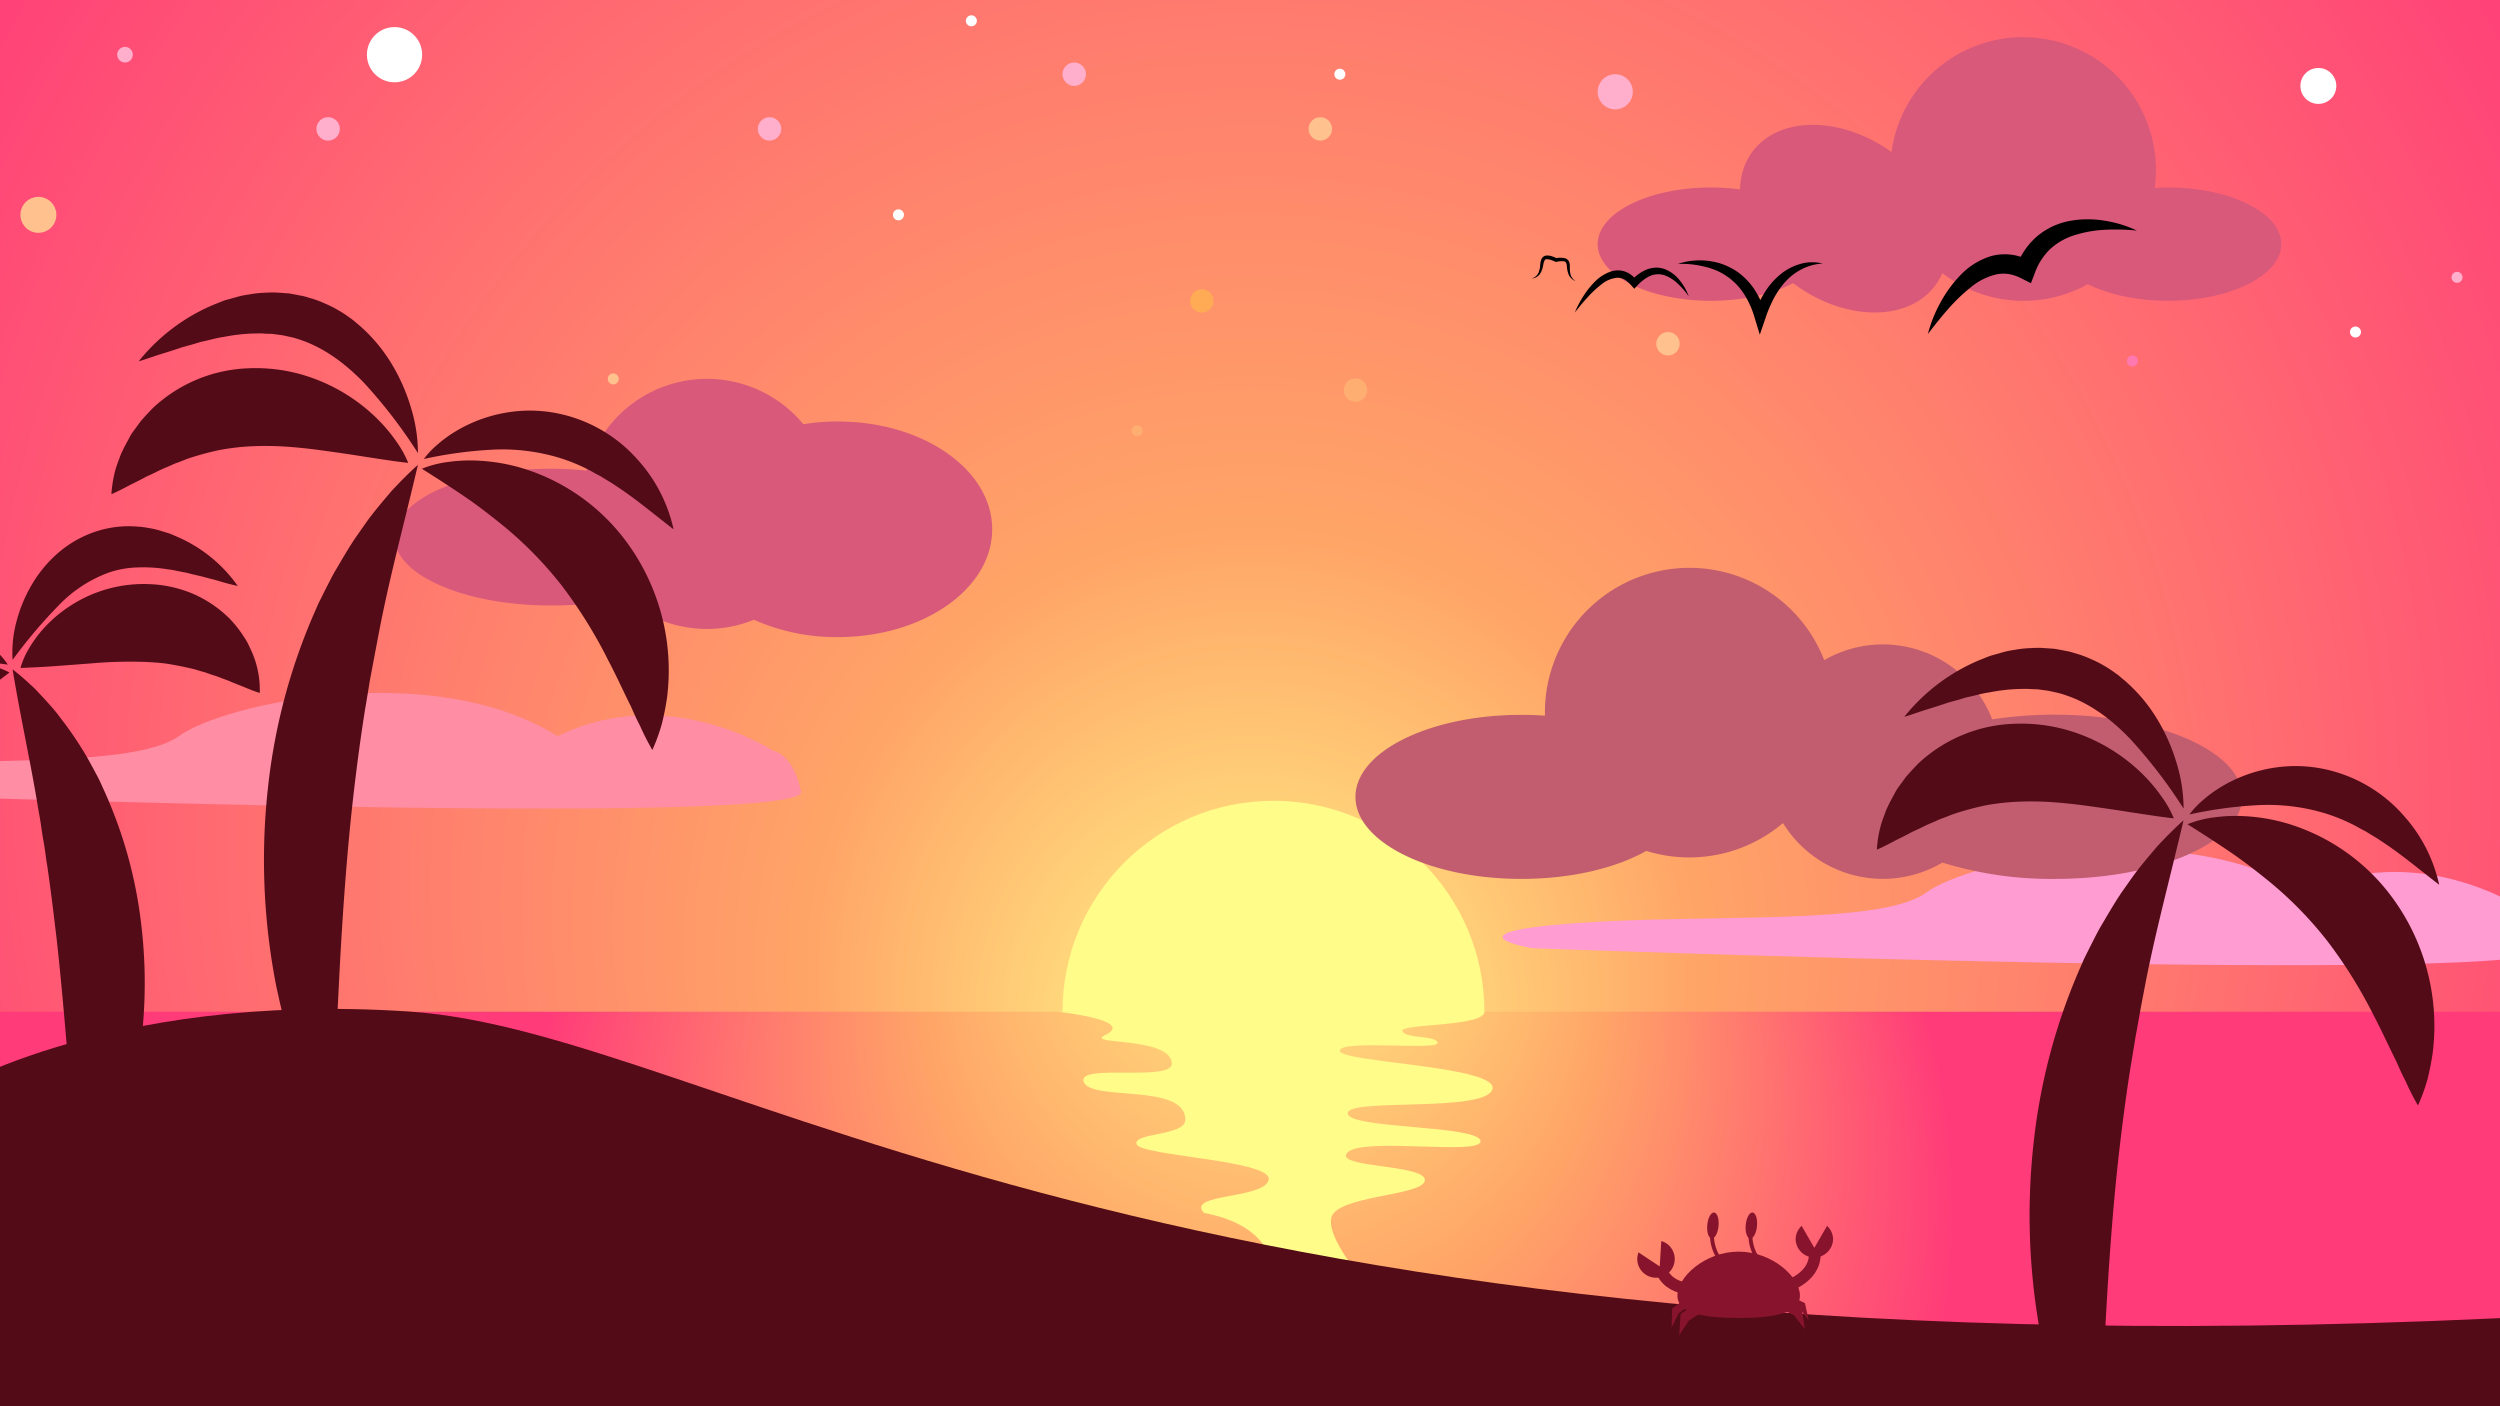 <svg id="Layer_1" data-name="Layer 1" xmlns="http://www.w3.org/2000/svg" xmlns:xlink="http://www.w3.org/1999/xlink" viewBox="0 0 640 360"><rect x="0" y="0" width="640" height="360" fill="#333333" stroke="none"/><defs><style>.cls-1{fill:url(#radial-gradient);}.cls-2{fill:#fffc8a;}.cls-3{fill:url(#radial-gradient-2);}.cls-4{fill:#520b17;}.cls-5{fill:#ff9cd2;}.cls-6{fill:#ff8da3;}.cls-7{fill:#c15d6e;}.cls-8{fill:#d8597a;}.cls-9{fill:#ffaecb;}.cls-10{fill:#fa5;}.cls-11{fill:#ffae71;}.cls-12{fill:#ffc28f;}.cls-13{fill:#fff;}.cls-14{fill:#ff78af;}.cls-15{fill:#87132c;}.cls-16,.cls-17{fill:none;stroke:#87132c;stroke-miterlimit:10;}.cls-16{stroke-width:3px;}</style><radialGradient id="radial-gradient" cx="320.5" cy="185" fy="275.638" r="388.7" gradientUnits="userSpaceOnUse"><stop offset="0" stop-color="#fffc8a"/><stop offset="0.29" stop-color="#ffa567"/><stop offset="1" stop-color="#ff3b79"/></radialGradient><radialGradient id="radial-gradient-2" cx="316.5" cy="315" fx="329.709" fy="201.67" r="191.53" gradientUnits="userSpaceOnUse"><stop offset="0" stop-color="#fffc8a"/><stop offset="0.45" stop-color="#ffa567"/><stop offset="0.96" stop-color="#ff3b79"/></radialGradient></defs><title>IslandSunset</title><rect id="Sky" class="cls-1" x="-10" y="-1" width="661" height="372"/><circle id="Sun" class="cls-2" cx="326" cy="259" r="54"/><rect id="Water" class="cls-3" x="-7" y="259" width="647" height="112"/><path id="Sunlight" class="cls-2" d="M270.79,259s20.26,2.14,12.11,6c-5.42,2.57,16.17.26,17.1,7,.73,5.27-24.56,0-22.56,5s26.09.19,26,9.69c0,4.12-13.48,3.24-12.48,6.24S325.78,297,324.78,302s-21.38,3.49-16.52,8.52c18.89,3.53,17.74,16,17.74,16L351,330s-11.23-12.08-10.23-18.08,23.85-5.67,24-9.8S341,299,345,295s35,1,34-3-34-3-34-7,35.05-.1,37.05-6.1S343,272,343,269s25,0,25-2-8-1-9-3,21-1.09,21-5S270.79,259,270.79,259Z"/><path id="Island" class="cls-4" d="M-16.29,281s42-27.29,121-22.05,188,97.64,551,77.69c-9,76.64-15,76.64-15,76.64l-651-4.2Z"/><path class="cls-5" d="M645.14,232.26s-26.89-17.6-55.13-3.7c-31.91-20-85.43-8.45-97,0s-56.1,5.29-89.87,7.78-10.9,6.4-10.9,6.4,262.12,9.8,260.08,0S645.14,232.26,645.14,232.26Z"/><path class="cls-6" d="M197.89,192.16s-26.89-17.6-55.13-3.7c-31.91-20-85.43-8.46-97,0s-56.1,5.28-89.87,7.77S-55,202.64-55,202.64s262.12,9.8,260.08,0S197.89,192.16,197.89,192.16Z"/><path class="cls-7" d="M574,204c0,11.6-21.49,21-48,21a93.9,93.9,0,0,1-28.74-4.18,30,30,0,0,1-40.81-10.12,37.07,37.07,0,0,1-35,7.13c-7.78,4.4-19.22,7.17-32,7.17C366,225,347,215.6,347,204s19-21,42.5-21c2,0,4.05.07,6,.21,0-.24,0-.47,0-.71A37,37,0,0,1,467,169a30,30,0,0,1,43,15.16,104.56,104.56,0,0,1,16-1.2C552.51,183,574,192.4,574,204Z"/><path class="cls-8" d="M254,135.5c0,15.24-17.68,27.6-39.5,27.6A52.12,52.12,0,0,1,193,158.66,32,32,0,0,1,159.78,153,83.24,83.24,0,0,1,141,155c-22.09,0-40-7.84-40-17.5S118.91,120,141,120a87.38,87.38,0,0,1,9.15.47,32,32,0,0,1,55.51-11.87,55.34,55.34,0,0,1,8.84-.7C236.32,107.9,254,120.26,254,135.5Z"/><path class="cls-8" d="M584,62.5c0,8-13,14.5-29,14.5-8,0-15.26-1.62-20.51-4.25h0a34,34,0,0,1-37.25-2.83,15.46,15.46,0,0,1-1.71,3c-6.78,9.41-22.81,9.44-35.8.08L459,72.5c-5.28,2.78-12.73,4.5-21,4.5-16,0-29-6.49-29-14.5S422,48,438,48a56.24,56.24,0,0,1,7.47.49,16.37,16.37,0,0,1,3-9.45c6.77-9.4,22.78-9.44,35.76-.11a34,34,0,1,1,67.38,9.17c1.11-.07,2.24-.1,3.38-.1C571,48,584,54.49,584,62.5Z"/><path class="cls-4" d="M85,291a72.92,72.92,0,0,1-5.43-10.25C78,277.23,76.63,273.63,75.4,270s-2.27-7.34-3.2-11.06c-.48-1.86-.87-3.74-1.29-5.62s-.73-3.77-1.06-5.66a167.8,167.8,0,0,1-1.24-46.1,152.34,152.34,0,0,1,11.92-44.81c.4-.88.76-1.78,1.18-2.65l1.3-2.61c.89-1.72,1.73-3.46,2.69-5.15,2-3.35,3.87-6.7,6.13-9.86,1.13-1.58,2.19-3.17,3.38-4.7s2.41-3,3.68-4.49c.63-.73,1.22-1.48,1.89-2.18l2-2.09c1.38-1.37,2.74-2.73,4.2-4-3.53,15.11-7.33,29-10,43.06l-1,5.24L95,172.55c-.36,1.73-.6,3.49-.9,5.23l-.43,2.62c-.16.87-.31,1.73-.43,2.61-1.1,7-2,14-2.81,21-1.59,14-2.6,28.19-3.4,42.6l-.55,10.86-.47,11C85.7,275.83,85.44,283.25,85,291Z"/><path class="cls-4" d="M108,120a26.63,26.63,0,0,1,6.9-1.76,40,40,0,0,1,7.09-.33,47.23,47.23,0,0,1,14.06,2.72,51.92,51.92,0,0,1,23.64,17.17,55.46,55.46,0,0,1,11.08,40.73,68.33,68.33,0,0,1-1.35,6.84A47.94,47.94,0,0,1,167,192a64.2,64.2,0,0,1-3.14-6.17c-.53-1-1-2-1.46-3s-.85-2-1.35-2.92c-1.87-3.83-3.57-7.52-5.41-11a120.45,120.45,0,0,0-11.74-18.88,97,97,0,0,0-15.29-15.62c-3-2.42-6.11-4.86-9.54-7.2S112,122.52,108,120Z"/><path class="cls-4" d="M104.5,118.5c-2.11-.24-4.06-.51-6-.8L93,116.86c-3.58-.58-7-1.06-10.3-1.52s-6.43-.79-9.45-1a79.36,79.36,0,0,0-8.69-.1,59.4,59.4,0,0,0-8.23.94,72.74,72.74,0,0,0-8.38,2.28l-2.18.85c-.37.14-.76.26-1.13.42l-1.11.5c-.74.33-1.53.64-2.32,1l-2.34,1.14-1.23.56c-.4.2-.78.43-1.19.63-.83.42-1.64.86-2.53,1.27-1.7.87-3.4,1.83-5.4,2.68a31.51,31.51,0,0,1,1-6.14c.28-1,.63-1.94,1-2.92.17-.5.36-1,.56-1.46l.67-1.39c.47-.93,1-1.84,1.48-2.77s1.16-1.75,1.78-2.62l.94-1.29c.34-.41.71-.8,1.06-1.21.73-.78,1.46-1.6,2.24-2.36A37.72,37.72,0,0,1,63.64,94.28a43,43,0,0,1,13,1.44,45.39,45.39,0,0,1,21,12.58,41.45,41.45,0,0,1,3.83,4.73A26.41,26.41,0,0,1,104.5,118.5Z"/><path class="cls-4" d="M108.5,117.5a22.32,22.32,0,0,1,3.43-3.64,32.74,32.74,0,0,1,4-3,37.21,37.21,0,0,1,19.55-5.75A36.25,36.25,0,0,1,146,106.64a37.3,37.3,0,0,1,17.43,11.25,38.94,38.94,0,0,1,9,17.61c-5.27-4.06-9.93-8-14.78-11.14-1.18-.84-2.44-1.52-3.62-2.27-.59-.38-1.25-.65-1.84-1s-1.21-.68-1.84-1a46.12,46.12,0,0,0-7.53-3,50.73,50.73,0,0,0-16.24-2A107.68,107.68,0,0,0,108.5,117.5Z"/><path class="cls-4" d="M107,116A127.79,127.79,0,0,0,93.28,98.11C88.37,93,82.9,89,76.89,87a22.15,22.15,0,0,0-2.28-.68c-.78-.16-1.55-.35-2.34-.5l-2.39-.32c-.8-.09-1.63,0-2.44-.13a46.07,46.07,0,0,0-10.2.89c-1.76.23-3.48.78-5.28,1.15-.9.17-1.76.51-2.66.75l-2.71.75c-1.78.61-3.6,1.19-5.46,1.76s-3.68,1.27-5.63,1.83A48.79,48.79,0,0,1,54.71,78c1-.39,1.94-.8,2.94-1.15L60.73,76a22.24,22.24,0,0,1,3.17-.64,24.87,24.87,0,0,1,3.25-.39c1.1-.06,2.2-.12,3.31-.1l3.35.23c1.11.15,2.21.4,3.31.6a11.6,11.6,0,0,1,1.64.42l1.62.48a29.32,29.32,0,0,1,3.14,1.25,25.43,25.43,0,0,1,3,1.52,27.31,27.31,0,0,1,2.8,1.81c.45.32.91.62,1.34,1s.84.71,1.26,1.06a41.18,41.18,0,0,1,8.23,9.73,47.56,47.56,0,0,1,5,11.21A40.09,40.09,0,0,1,107,116Z"/><path class="cls-4" d="M537,382a72.92,72.92,0,0,1-5.43-10.25c-1.57-3.52-2.94-7.12-4.17-10.76s-2.27-7.34-3.2-11.06c-.48-1.86-.87-3.74-1.29-5.62s-.73-3.77-1.06-5.66a167.8,167.8,0,0,1-1.24-46.1,152.34,152.34,0,0,1,11.92-44.81c.4-.88.76-1.78,1.18-2.65l1.3-2.61c.89-1.72,1.73-3.46,2.69-5.15,2-3.35,3.87-6.7,6.13-9.86,1.13-1.58,2.19-3.17,3.38-4.7s2.41-3,3.68-4.49c.63-.73,1.22-1.48,1.89-2.18l2-2.09c1.38-1.37,2.74-2.73,4.2-4-3.53,15.11-7.33,29-10,43.06l-1,5.24-.93,5.25c-.36,1.73-.6,3.49-.9,5.23l-.43,2.62c-.16.87-.31,1.73-.43,2.61-1.1,7-2,14-2.81,21-1.59,14-2.6,28.19-3.39,42.6l-.56,10.86-.47,11C537.7,366.83,537.44,374.25,537,382Z"/><path class="cls-4" d="M560,211a26.63,26.63,0,0,1,6.9-1.76,40,40,0,0,1,7.09-.33,47.23,47.23,0,0,1,14.06,2.72,51.92,51.92,0,0,1,23.64,17.17,55.46,55.46,0,0,1,11.08,40.73,68.33,68.33,0,0,1-1.35,6.84A47.94,47.94,0,0,1,619,283a64.2,64.2,0,0,1-3.14-6.17c-.53-1-1-2-1.46-3s-.85-2-1.35-2.92c-1.87-3.83-3.57-7.52-5.41-11a120.45,120.45,0,0,0-11.74-18.88,97,97,0,0,0-15.29-15.62c-3-2.42-6.11-4.86-9.54-7.2S564,213.52,560,211Z"/><path class="cls-4" d="M556.5,209.5c-2.11-.24-4.06-.51-6-.8l-5.55-.84c-3.58-.58-7-1.06-10.3-1.52s-6.43-.79-9.45-1a79.36,79.36,0,0,0-8.69-.1,59.4,59.4,0,0,0-8.23.94,72.74,72.74,0,0,0-8.38,2.28l-2.18.85c-.37.14-.76.26-1.13.42l-1.11.5c-.74.33-1.53.64-2.32,1l-2.34,1.14-1.23.56c-.4.2-.78.43-1.19.63-.83.42-1.64.86-2.53,1.27-1.7.87-3.4,1.83-5.4,2.68a31.51,31.51,0,0,1,1-6.14c.28-1,.63-1.94,1-2.92.17-.5.36-1,.56-1.46l.67-1.39c.47-.93,1-1.84,1.48-2.77s1.16-1.75,1.78-2.62l.94-1.29c.34-.41.71-.8,1.06-1.21.73-.78,1.46-1.6,2.24-2.36a37.72,37.72,0,0,1,24.41-10.06,43,43,0,0,1,13,1.44,45.39,45.39,0,0,1,21,12.58,41.45,41.45,0,0,1,3.83,4.73A26.41,26.41,0,0,1,556.5,209.5Z"/><path class="cls-4" d="M560.5,208.5a22.32,22.32,0,0,1,3.43-3.64,32.74,32.74,0,0,1,4-3,37.21,37.21,0,0,1,19.55-5.75A36.25,36.25,0,0,1,598,197.64a37.3,37.3,0,0,1,17.43,11.25,38.94,38.94,0,0,1,9,17.61c-5.27-4.06-9.93-8-14.78-11.14-1.18-.84-2.44-1.52-3.62-2.27-.59-.38-1.25-.65-1.84-1s-1.21-.68-1.84-1a46.12,46.12,0,0,0-7.53-3,50.73,50.73,0,0,0-16.24-2A107.68,107.68,0,0,0,560.5,208.5Z"/><path class="cls-4" d="M559,207a127.79,127.79,0,0,0-13.72-17.89C540.37,184,534.9,180,528.89,178a22.15,22.15,0,0,0-2.28-.68c-.78-.16-1.55-.35-2.34-.5l-2.39-.32c-.8-.09-1.63-.05-2.44-.13a46.07,46.07,0,0,0-10.2.89c-1.76.23-3.48.78-5.28,1.15-.9.17-1.76.51-2.66.75l-2.71.75c-1.78.61-3.6,1.19-5.46,1.76s-3.68,1.27-5.63,1.83A48.79,48.79,0,0,1,506.71,169c1-.39,1.94-.8,2.94-1.15l3.08-.87a22.24,22.24,0,0,1,3.17-.64,24.87,24.87,0,0,1,3.25-.39c1.1-.06,2.2-.12,3.31-.1l3.35.23c1.11.15,2.21.4,3.31.6a11.6,11.6,0,0,1,1.64.42l1.62.48a29.32,29.32,0,0,1,3.14,1.25,25.43,25.43,0,0,1,3,1.52,27.31,27.31,0,0,1,2.8,1.81c.45.32.91.62,1.34,1s.84.71,1.26,1.06a41.18,41.18,0,0,1,8.23,9.73,47.56,47.56,0,0,1,5,11.21A40.09,40.09,0,0,1,559,207Z"/><path class="cls-4" d="M21,310c-.81-6.36-1.33-12.37-1.88-18.33l-1.47-17.56c-1-11.53-1.92-22.81-3.18-34-.67-5.58-1.33-11.16-2.13-16.74-.17-1.4-.44-2.78-.62-4.18s-.38-2.8-.64-4.19-.44-2.8-.65-4.21-.5-2.79-.72-4.21C7.86,195.24,5.31,184,3.22,171.35c1.28,1,2.47,2,3.67,3.08l1.76,1.62c.58.55,1.09,1.14,1.64,1.71,1.1,1.14,2.13,2.33,3.19,3.52s1.94,2.47,2.93,3.72a92.7,92.7,0,0,1,5.3,7.88c.81,1.35,1.55,2.75,2.31,4.14l1.12,2.1c.36.71.68,1.43,1,2.14a114.93,114.93,0,0,1,10.13,36.39,125.4,125.4,0,0,1-1.44,37.51,108.2,108.2,0,0,1-5.12,18,88.21,88.21,0,0,1-3.81,8.64A53.37,53.37,0,0,1,21,310Z"/><path class="cls-4" d="M2.42,172.16c-3.22,2.45-6,4.59-8.65,6.74s-5,4.21-7.25,6.24A98.84,98.84,0,0,0-25,197.58,128.94,128.94,0,0,0-34.52,212c-1.6,2.69-3.15,5.56-4.88,8.57-.86,1.51-1.68,3.07-2.68,4.66a50,50,0,0,1-3.06,4.93,34.82,34.82,0,0,1-2.49-5.39,49.34,49.34,0,0,1-1.5-5.61,41.34,41.34,0,0,1-.49-11.61,42.78,42.78,0,0,1,8.84-22.28,41.1,41.1,0,0,1,19.87-14,36.41,36.41,0,0,1,11.77-1.75,31.5,31.5,0,0,1,5.88.64A20.9,20.9,0,0,1,2.42,172.16Z"/><path class="cls-4" d="M5.24,171a20.81,20.81,0,0,1,2.1-4.86,31.75,31.75,0,0,1,2.92-4.2,33.94,33.94,0,0,1,7.58-6.75,34.47,34.47,0,0,1,20.42-5.65A31.58,31.58,0,0,1,49.38,152a30.55,30.55,0,0,1,9.31,6.28,29.45,29.45,0,0,1,3.41,4.22c.49.75,1,1.5,1.38,2.27s.76,1.59,1.11,2.39A24.19,24.19,0,0,1,66.5,177.4c-1.8-.56-3.3-1.23-4.78-1.83-.77-.27-1.47-.58-2.18-.86-.36-.13-.69-.29-1-.43l-1-.37-2-.76c-.66-.22-1.31-.41-1.93-.63-.3-.11-.61-.21-.91-.33s-.61-.17-.92-.26L50,171.39c-2.33-.58-4.44-1-6.49-1.35s-4.06-.46-6.15-.58a112.29,112.29,0,0,0-14,.37l-8.38.63c-1.5.1-3,.22-4.64.3S7.07,170.93,5.24,171Z"/><path class="cls-4" d="M2,170.14a113.28,113.28,0,0,0-14.77-1.06,44.73,44.73,0,0,0-12.64,1.83,49,49,0,0,0-11.7,5.39c-3.95,2.36-7.85,5.32-12.48,8.35a29.23,29.23,0,0,1,6.74-14.82,29.57,29.57,0,0,1,14.3-9.47,28.86,28.86,0,0,1,17.24.23,28.64,28.64,0,0,1,7.49,3.72A24.44,24.44,0,0,1-.62,167,17.25,17.25,0,0,1,2,170.14Z"/><path class="cls-4" d="M3.22,168.93a30.44,30.44,0,0,1,1-9.82,37.08,37.08,0,0,1,3.84-9.3,32.78,32.78,0,0,1,6.68-8.14,28.55,28.55,0,0,1,9.58-5.53,26.89,26.89,0,0,1,11-1.32,18.63,18.63,0,0,1,2.7.35,20.16,20.16,0,0,1,2.61.57l2.53.76c.82.3,1.61.66,2.4,1A36.79,36.79,0,0,1,60.86,150c-1.64-.35-3.2-.76-4.7-1.22s-3-.78-4.49-1.21l-2.2-.51c-.73-.16-1.42-.41-2.15-.52-1.45-.24-2.84-.63-4.23-.77a38.74,38.74,0,0,0-8-.5,24.81,24.81,0,0,0-7.26,1.31A34.08,34.08,0,0,0,15,155,128.41,128.41,0,0,0,3.22,168.93Z"/><circle class="cls-9" cx="32" cy="14" r="2"/><circle class="cls-9" cx="84" cy="33" r="3"/><circle class="cls-10" cx="307.66" cy="77.04" r="3"/><circle class="cls-11" cx="347" cy="99.88" r="3"/><circle class="cls-9" cx="197" cy="33" r="3"/><circle class="cls-9" cx="275" cy="19" r="3"/><circle class="cls-12" cx="427" cy="88" r="3"/><circle class="cls-12" cx="338" cy="33" r="3"/><circle class="cls-9" cx="413.5" cy="23.5" r="4.5"/><circle class="cls-13" cx="101" cy="14" r="7.07"/><circle class="cls-13" cx="593.5" cy="22" r="4.6"/><circle class="cls-12" cx="9.83" cy="55" r="4.6"/><circle class="cls-13" cx="343" cy="19" r="1.41"/><circle class="cls-13" cx="248.67" cy="5.33" r="1.41"/><circle class="cls-13" cx="603" cy="85" r="1.41"/><circle class="cls-12" cx="157" cy="97" r="1.41"/><circle class="cls-11" cx="291.11" cy="110.27" r="1.41"/><circle class="cls-13" cx="230" cy="55" r="1.41"/><circle class="cls-9" cx="629" cy="71" r="1.41"/><circle class="cls-14" cx="545.9" cy="92.41" r="1.41"/><g id="Crab"><path class="cls-15" d="M460.78,331.65c0,4.69-7,5.75-15.68,5.75s-15.68-1.06-15.68-5.75,7-11.23,15.68-11.23S460.78,327,460.78,331.65Z"/><path class="cls-16" d="M457.29,329.31s8.38-2.4,7.18-9.59"/><path class="cls-15" d="M469.27,317.33a4.8,4.8,0,0,1-9.59,0,4.74,4.74,0,0,1,1.54-3.51l3.25,5.64,3.26-5.64A4.74,4.74,0,0,1,469.27,317.33Z"/><path class="cls-16" d="M435.71,329.82s-8.57,1.59-10.7-5.37"/><path class="cls-15" d="M419.65,324.44a4.79,4.79,0,0,0,8.58-4.27,4.73,4.73,0,0,0-2.94-2.46l-.4,6.5-5.43-3.6A4.75,4.75,0,0,0,419.65,324.44Z"/><path class="cls-17" d="M439.71,321.56a10.73,10.73,0,0,1-1.43-6"/><ellipse class="cls-15" cx="438.48" cy="313.7" rx="3.34" ry="1.45" transform="translate(85.43 721.17) rotate(-84.67)"/><path class="cls-17" d="M449.55,321.56a10.67,10.67,0,0,1-1.42-6"/><ellipse class="cls-15" cx="448.32" cy="313.7" rx="3.34" ry="1.45" transform="translate(94.36 730.97) rotate(-84.67)"/><polygon class="cls-15" points="458.7 331.95 462.07 333.61 463.06 338.12 460.77 335.02 457.6 333.57 458.7 331.95"/><polygon class="cls-15" points="456.62 332.2 461.23 334.86 462.06 340.28 459.27 336.74 454.93 334.39 456.62 332.2"/><polygon class="cls-15" points="431.33 332.55 428.08 334.97 427.91 339.94 429.73 336.21 432.81 334.05 431.33 332.55"/><polygon class="cls-15" points="434.61 333.33 430.24 336.37 429.87 341.84 432.35 338.07 436.49 335.38 434.61 333.33"/></g><path d="M403.15,80a25.62,25.62,0,0,1,2.42-4.53,20.67,20.67,0,0,1,3.39-4A11.26,11.26,0,0,1,411.21,70a6.58,6.58,0,0,1,2.81-.78,5.57,5.57,0,0,1,2.94.74,8.18,8.18,0,0,1,2.16,1.92l-1.49-.06A11.39,11.39,0,0,1,421.54,69a7.39,7.39,0,0,1,2.47-.49,6.35,6.35,0,0,1,2.45.5,9.25,9.25,0,0,1,3.67,2.92,14,14,0,0,1,2.19,3.93,20.3,20.3,0,0,0-2.87-3.3A9.3,9.3,0,0,0,426,70.43a5.21,5.21,0,0,0-3.71.27,10.82,10.82,0,0,0-3.18,2.44l-.73.79-.76-.85A8.07,8.07,0,0,0,416,71.63a3.65,3.65,0,0,0-1.91-.53A7.29,7.29,0,0,0,410,72.78a25.81,25.81,0,0,0-3.6,3.36C405.25,77.37,404.19,78.69,403.15,80Z"/><path d="M493.54,85.5a34.53,34.53,0,0,1,3.19-8,31.51,31.51,0,0,1,5.18-7.09,17.92,17.92,0,0,1,8-4.9,13.36,13.36,0,0,1,9.83,1.29l-3.5,1.34a18.42,18.42,0,0,1,5.38-7.75,18.22,18.22,0,0,1,8.44-3.87,25.81,25.81,0,0,1,8.81,0,29.7,29.7,0,0,1,8.17,2.51,53.7,53.7,0,0,0-8.29-.2A30.69,30.69,0,0,0,531,60.23a16.22,16.22,0,0,0-6.29,3.66,15.87,15.87,0,0,0-3.79,6l-1,2.61-2.51-1.27a11.18,11.18,0,0,0-3.15-1.07,9.32,9.32,0,0,0-3.24.09,16.23,16.23,0,0,0-6.43,3.24A45.34,45.34,0,0,0,498.83,79C497,81.05,495.28,83.24,493.54,85.5Z"/><path d="M392.06,71.32a2.89,2.89,0,0,0,1.77-1.43,6.5,6.5,0,0,0,.48-2.26,4.27,4.27,0,0,1,.31-1.31,1.54,1.54,0,0,1,1.35-.91,3.94,3.94,0,0,1,1.37.22,9,9,0,0,1,1.19.48l-.3,0a5.66,5.66,0,0,1,2.4,0,1.57,1.57,0,0,1,1.09,1,3.47,3.47,0,0,1,.16,1.23,6.58,6.58,0,0,0,.22,2.1A3.6,3.6,0,0,0,403.35,72a3.46,3.46,0,0,1-1.68-1.51,6,6,0,0,1-.54-2.24,2.73,2.73,0,0,0-.2-.94.69.69,0,0,0-.53-.41,6,6,0,0,0-2,.14l-.15,0-.16-.06a5.67,5.67,0,0,0-2.09-.64.63.63,0,0,0-.6.35,4.28,4.28,0,0,0-.31,1,6,6,0,0,1-.84,2.4A2.91,2.91,0,0,1,392.06,71.32Z"/><path d="M429.54,67.56a17.6,17.6,0,0,1,7-.85,18.23,18.23,0,0,1,3.56.64,17.71,17.71,0,0,1,3.39,1.44,14.65,14.65,0,0,1,3,2.2,16.3,16.3,0,0,1,2.44,2.81A23.13,23.13,0,0,1,452,80.44l-2.84-.07A25.93,25.93,0,0,1,451.68,75a18.62,18.62,0,0,1,3.88-4.57,13.83,13.83,0,0,1,5.26-2.84,10.86,10.86,0,0,1,5.79-.12,13.32,13.32,0,0,0-5.3,1.41,14.88,14.88,0,0,0-4.21,3.19,21.08,21.08,0,0,0-3,4.31,32.72,32.72,0,0,0-2.1,4.94l-1.49,4.36-1.35-4.43a23.08,23.08,0,0,0-2.61-5.86,15.68,15.68,0,0,0-4.33-4.56,14.71,14.71,0,0,0-2.8-1.57,16.88,16.88,0,0,0-3.1-1A24.24,24.24,0,0,0,429.54,67.56Z"/></svg>
